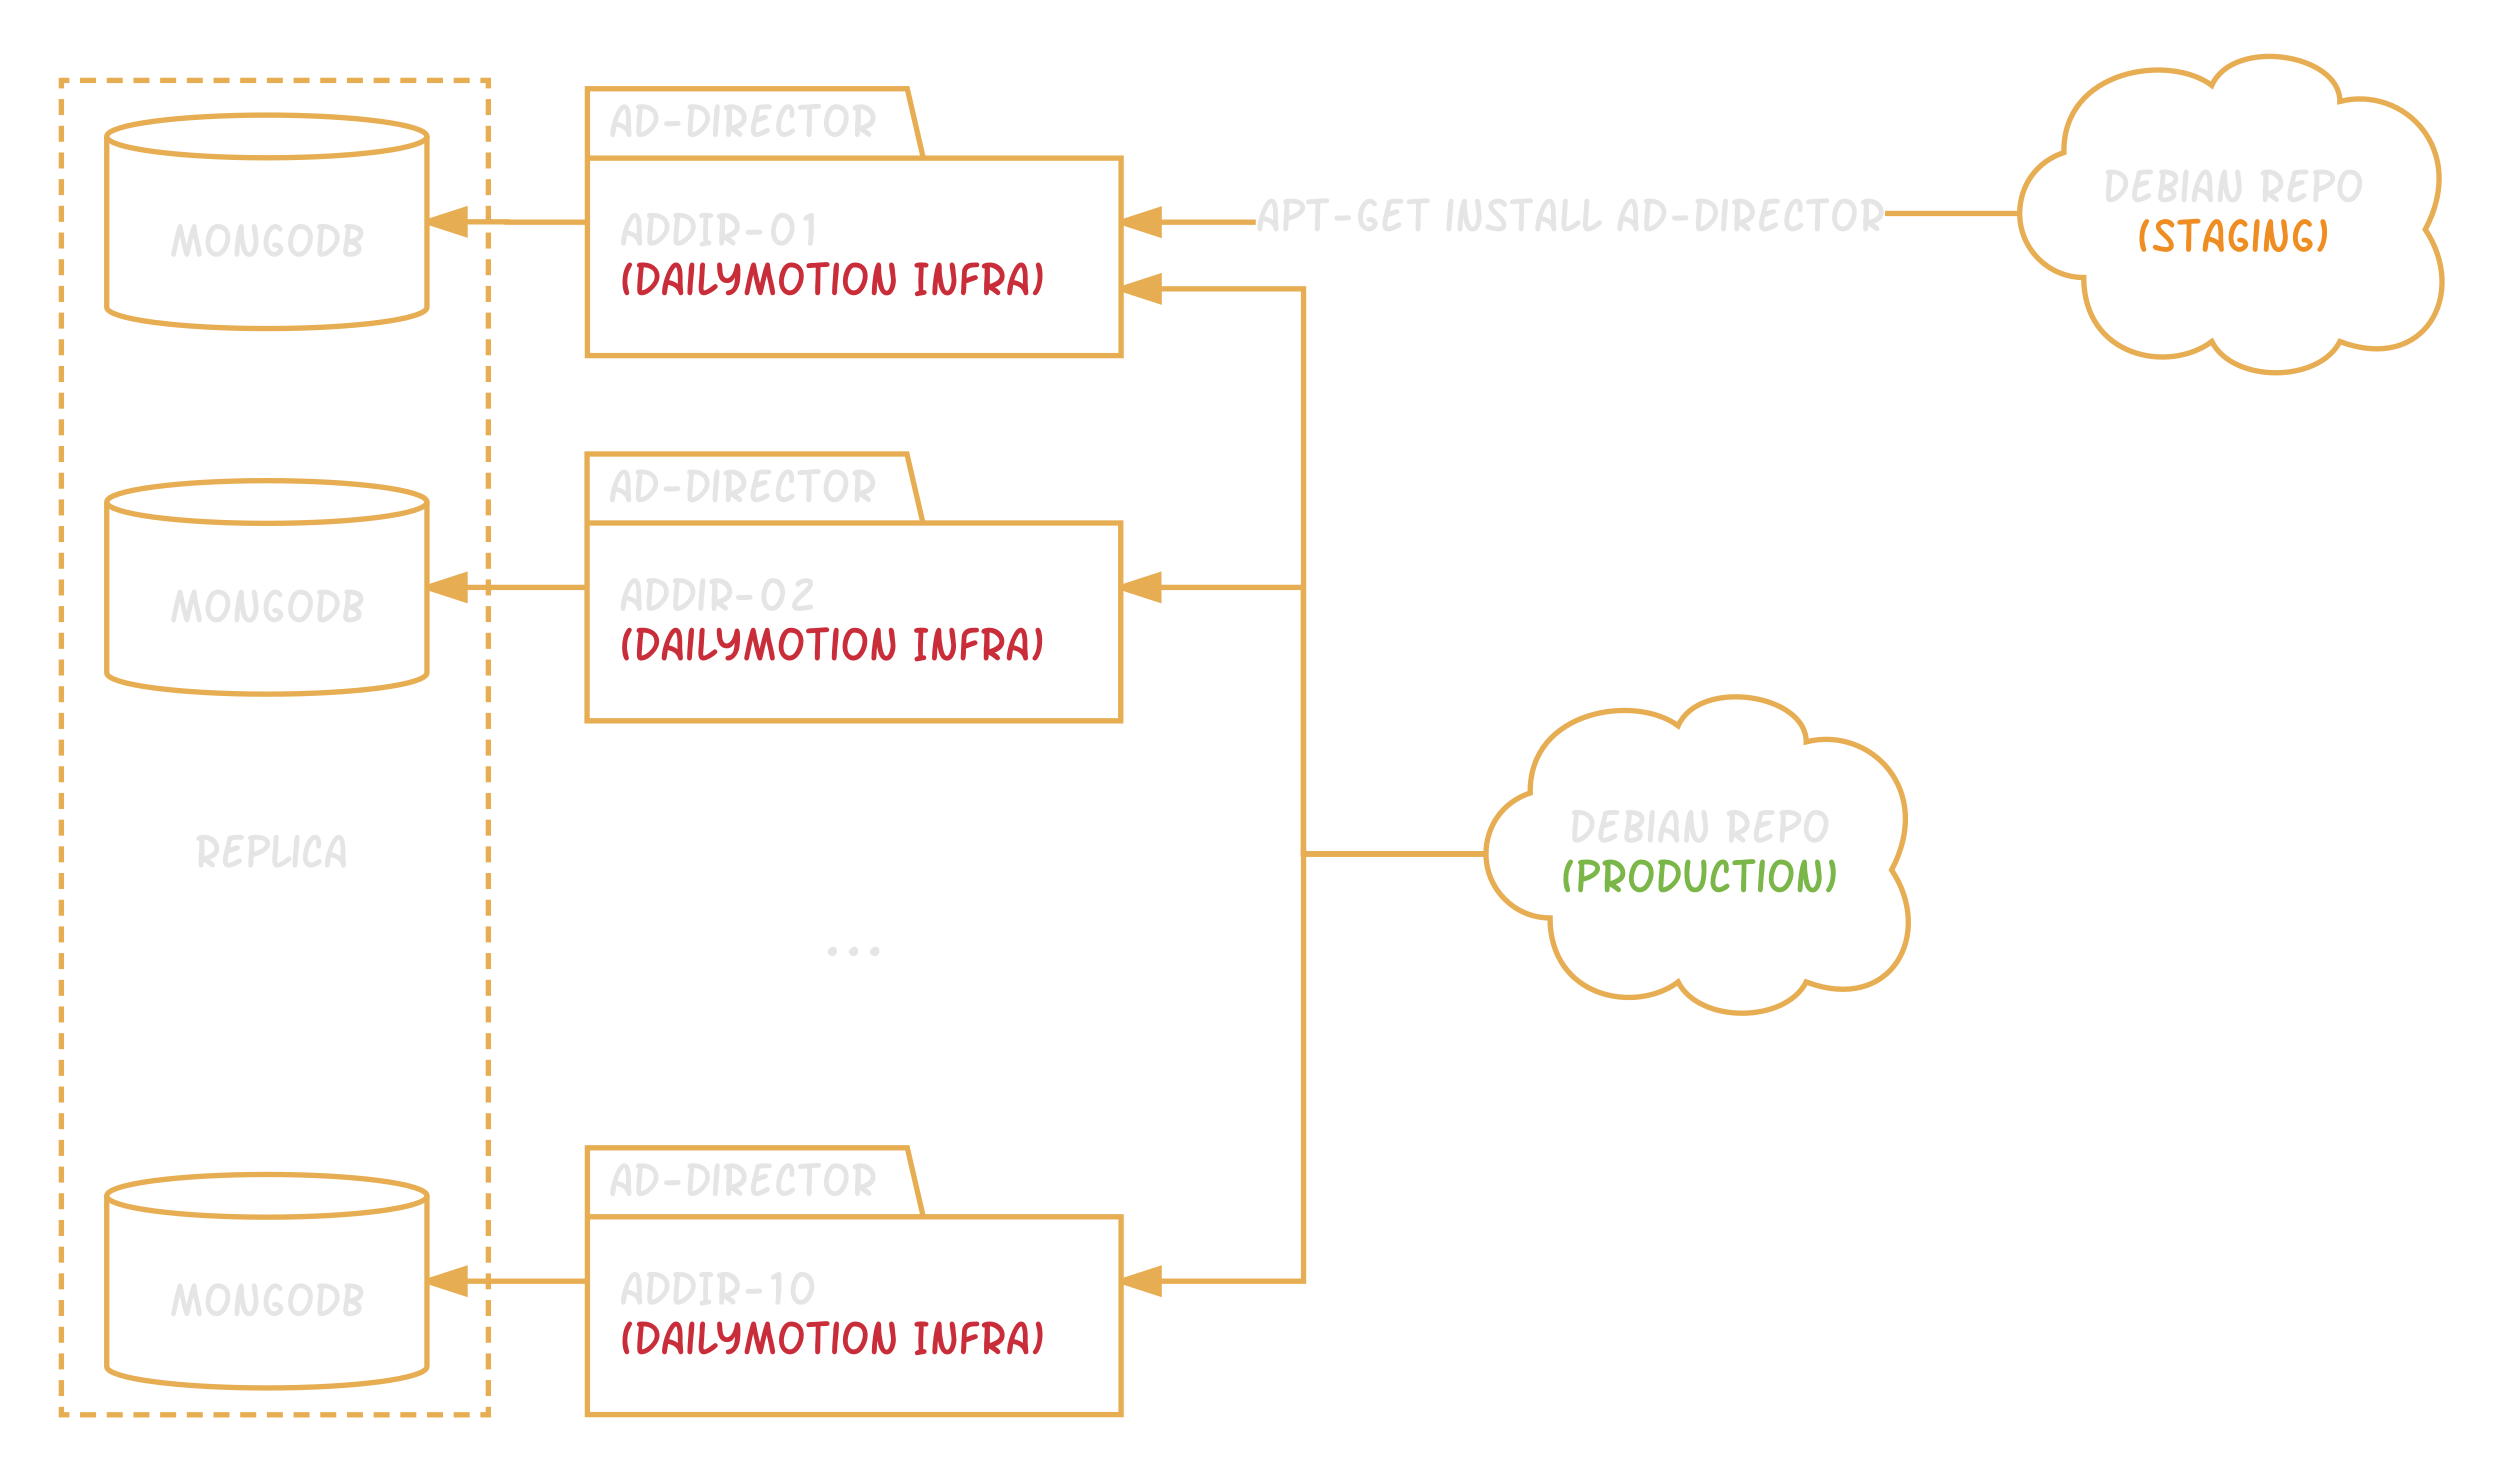 <svg xmlns="http://www.w3.org/2000/svg" xmlns:xlink="http://www.w3.org/1999/xlink" xmlns:lucid="lucid" width="936.87" height="550.13"><g transform="translate(-3.128 7)" lucid:page-tab-id="mS2ucRbY8Luo"><path d="M26.13 23.13h160v500h-160z" fill="none"/><path d="M33.13 23.13h6m4 0h6m4 0h6m4 0h6m4 0h6m4 0h6m4 0h6m4 0h6m4 0h6m4 0h6m4 0h6m4 0h6m4 0h6m4 0h6m4 0h6m4 0h3v3m0 4v6m0 4v6m0 4v6m0 4v6m0 4v6m0 4v6m0 4v6m0 4v6m0 4v6m0 4v6m0 4v6m0 4v6m0 4v6m0 4v6m0 4v6m0 4v6m0 4v6m0 4v6m0 4v6m0 4v6m0 4v6m0 4v6m0 4v6m0 4v6m0 4v6m0 4v6m0 4v6m0 4v6m0 4v6m0 4v6m0 4v6m0 4v6m0 4v6m0 4v6m0 4v6m0 4v6m0 4v6m0 4v6m0 4v6m0 4v6m0 4v6m0 4v6m0 4v6m0 4v6m0 4v6m0 4v6m0 4v6m0 4v6m0 4v6m0 4v3h-3m-4 0h-6m-4 0h-6m-4 0h-6m-4 0h-6m-4 0h-6m-4 0h-6m-4 0h-6m-4 0h-6m-4 0h-6m-4 0h-6m-4 0h-6m-4 0h-6m-4 0h-6m-4 0h-6m-4 0h-6m-4 0h-3v-3m0-4v-6m0-4v-6m0-4v-6m0-4v-6m0-4v-6m0-4v-6m0-4v-6m0-4v-6m0-4v-6m0-4v-6m0-4v-6m0-4v-6m0-4v-6m0-4v-6m0-4v-6m0-4v-6m0-4v-6m0-4v-6m0-4v-6m0-4v-6m0-4v-6m0-4v-6m0-4v-6m0-4v-6m0-4v-6m0-4v-6m0-4v-6m0-4v-6m0-4v-6m0-4v-6m0-4v-6m0-4v-6m0-4v-6m0-4v-6m0-4v-6m0-4v-6m0-4v-6m0-4v-6m0-4v-6m0-4v-6m0-4v-6m0-4v-6m0-4v-6m0-4v-6m0-4v-6m0-4v-6m0-4v-6m0-4v-6m0-4v-6m0-4v-3h3M349.13 52.26h74.13v74h-200v-100h119.87zm-125.87 0h125.87" stroke="#e7ad52" stroke-width="2" fill="none"/><use xlink:href="#a" transform="matrix(1,0,0,1,231.256,26.256) translate(0 18.102)"/><use xlink:href="#b" transform="matrix(1,0,0,1,235.256,60.256) translate(0 24.808)"/><use xlink:href="#c" transform="matrix(1,0,0,1,235.256,60.256) translate(0 43.396)"/><use xlink:href="#d" transform="matrix(1,0,0,1,235.256,60.256) translate(109.644 43.396)"/><path d="M349 189h74.13v74.13h-200v-100H343zm-125.87 0H349" stroke="#e7ad52" stroke-width="2" fill="none"/><use xlink:href="#a" transform="matrix(1,0,0,1,231.128,163.128) translate(0 18.102)"/><use xlink:href="#e" transform="matrix(1,0,0,1,235.128,197.128) translate(0 24.808)"/><use xlink:href="#c" transform="matrix(1,0,0,1,235.128,197.128) translate(0 43.396)"/><use xlink:href="#d" transform="matrix(1,0,0,1,235.128,197.128) translate(109.644 43.396)"/><path d="M349.13 449h74.13v74.13h-200v-100h119.87zm-125.87 0h125.87" stroke="#e7ad52" stroke-width="2" fill="none"/><use xlink:href="#a" transform="matrix(1,0,0,1,231.256,423.128) translate(0 18.102)"/><use xlink:href="#f" transform="matrix(1,0,0,1,235.256,457.128) translate(0 24.808)"/><use xlink:href="#c" transform="matrix(1,0,0,1,235.256,457.128) translate(0 43.396)"/><use xlink:href="#d" transform="matrix(1,0,0,1,235.256,457.128) translate(109.644 43.396)"/><path d="M223.26 313.13h199.87v60H223.26z" fill="none"/><use xlink:href="#g" transform="matrix(1,0,0,1,228.256,318.128) translate(83.079 33.194)"/><path d="M784 97c-13.25 0-24-10.75-24-24 0-10.6 6.5-19.55 16.58-22.83C776 19 816 13 832 25c8-18 48-12 48 6 24-6 48 18 32 48 16 24 0 54-32 42-8 15.6-40 15.6-48 0-16 12-48 6-48-24z" stroke="#e7ad52" stroke-width="2" fill="none"/><use xlink:href="#h" transform="matrix(1,0,0,1,765,18) translate(26.089 50.808)"/><use xlink:href="#i" transform="matrix(1,0,0,1,765,18) translate(84.299 50.808)"/><use xlink:href="#j" transform="matrix(1,0,0,1,765,18) translate(38.745 69.396)"/><path d="M584 337c-13.25 0-24-10.75-24-24 0-10.6 6.5-19.55 16.58-22.83C576 259 616 253 632 265c8-18 48-12 48 6 24-6 48 18 32 48 16 24 0 54-32 42-8 15.6-40 15.6-48 0-16 12-48 6-48-24z" stroke="#e7ad52" stroke-width="2" fill="none"/><use xlink:href="#h" transform="matrix(1,0,0,1,565,258) translate(26.089 50.808)"/><use xlink:href="#i" transform="matrix(1,0,0,1,565,258) translate(84.299 50.808)"/><use xlink:href="#k" transform="matrix(1,0,0,1,565,258) translate(22.872 69.396)"/><path d="M473.72 77.26h-50.46v-2h50.46zM760 74h-50.47v-2H760zM760.02 72.8l.04 1.2-.06-1 .02-.2-.02-.8h.1z" fill="#e7ad52"/><path d="M437.52 80.9l-14.26-4.64 14.26-4.64z" fill="#e7ad52"/><path d="M438.52 82.27l-15.26-4.96v-2.1l15.26-4.96zm-12.03-6l10.02 3.24V73z" fill="#e7ad52"/><use xlink:href="#l" transform="matrix(1,0,0,1,473.723,65.334) translate(0 14.396)"/><use xlink:href="#m" transform="matrix(1,0,0,1,473.723,65.334) translate(70.761 14.396)"/><use xlink:href="#n" transform="matrix(1,0,0,1,473.723,65.334) translate(134.912 14.396)"/><path d="M492.63 312H560v2h-69.37V102.26h-67.37v-2h69.37zM560.02 312.8l.04 1.2-.06-1 .02-.2-.02-.8h.1z" fill="#e7ad52"/><path d="M437.52 105.9l-14.26-4.64 14.26-4.64z" fill="#e7ad52"/><path d="M438.52 107.27l-15.26-4.96v-2.1l15.26-4.96zm-12.03-6l10.02 3.24V98z" fill="#e7ad52"/><path d="M560 313h-68.44v-99.87h-68.43" stroke="#e7ad52" stroke-width="2" fill="none"/><path d="M560 313l.06 1H560v-2h.1zM437.4 217.76l-14.27-4.63 14.26-4.64z" fill="#e7ad52"/><path d="M438.4 219.14l-15.27-4.96v-2.1l15.26-4.96zm-12.04-6l10.03 3.25v-6.53z" fill="#e7ad52"/><path d="M560 313h-68.37v160.13h-68.37" stroke="#e7ad52" stroke-width="2" fill="none"/><path d="M560 313l.06 1H560v-2h.1zM437.52 477.76l-14.26-4.63 14.26-4.64z" fill="#e7ad52"/><path d="M438.52 479.14l-15.26-4.96v-2.1l15.26-4.96zm-12.03-6l10.02 3.25v-6.53z" fill="#e7ad52"/><path d="M163.13 108.13c0 4.42-26.86 8-60 8s-60-3.58-60-8v-64c0-4.42 26.86-8 60-8s60 3.58 60 8z" stroke="#e7ad52" stroke-width="2" fill="none"/><path d="M163.13 44.13c0 4.42-26.86 8-60 8s-60-3.58-60-8" stroke="#e7ad52" stroke-width="2" fill="none"/><use xlink:href="#o" transform="matrix(1,0,0,1,48.128,57.128) translate(18.323 32.102)"/><path d="M163.13 245.13c0 4.42-26.86 8-60 8s-60-3.58-60-8v-64c0-4.42 26.86-8 60-8s60 3.58 60 8z" stroke="#e7ad52" stroke-width="2" fill="none"/><path d="M163.13 181.13c0 4.42-26.86 8-60 8s-60-3.58-60-8" stroke="#e7ad52" stroke-width="2" fill="none"/><use xlink:href="#o" transform="matrix(1,0,0,1,48.128,194.128) translate(18.323 32.102)"/><path d="M163.13 505.13c0 4.42-26.86 8-60 8s-60-3.58-60-8v-64c0-4.42 26.86-8 60-8s60 3.58 60 8z" stroke="#e7ad52" stroke-width="2" fill="none"/><path d="M163.13 441.13c0 4.42-26.86 8-60 8s-60-3.58-60-8" stroke="#e7ad52" stroke-width="2" fill="none"/><use xlink:href="#o" transform="matrix(1,0,0,1,48.128,454.128) translate(18.323 32.102)"/><path d="M223.26 76.26H193.2v-.13h-30.07" stroke="#e7ad52" stroke-width="2" fill="none"/><path fill="#e7ad52"/><path d="M177.4 80.76l-14.27-4.63 14.26-4.64z" fill="#e7ad52"/><path d="M178.4 82.14l-15.27-4.96v-2.1l15.26-4.96zm-12.04-6l10.03 3.25v-6.53z" fill="#e7ad52"/><path d="M223.13 213.13h-60" stroke="#e7ad52" stroke-width="2" fill="none"/><path fill="#e7ad52"/><path d="M177.4 217.76l-14.27-4.63 14.26-4.64z" fill="#e7ad52"/><path d="M178.4 219.14l-15.27-4.96v-2.1l15.26-4.96zm-12.03-6l10.02 3.25v-6.53z" fill="#e7ad52"/><path d="M223.26 473.13h-60.13" stroke="#e7ad52" stroke-width="2" fill="none"/><path fill="#e7ad52"/><path d="M177.4 477.76l-14.27-4.63 14.26-4.64z" fill="#e7ad52"/><path d="M178.4 479.14l-15.27-4.96v-2.1l15.26-4.96zm-12.04-6l10.03 3.25v-6.53z" fill="#e7ad52"/><path d="M23.13 283.13h163v60h-163z" fill="none"/><g><use xlink:href="#p" transform="matrix(1,0,0,1,28.128,288.128) translate(47.683 30.008)"/></g><defs><path fill="#e5e5e5" d="M920-744c0 218 15 427 27 645 5 89-139 139-182 58-3-3-13-32-31-85-53-161-192-263-415-306-18 75-30 243-58 360-12 50-50 72-97 72-56 0-99-53-99-108 1-367 194-896 360-1117 69-92 141-140 222-140 182 0 273 207 273 621zM720-476v-400c-19-103-12-145-34-225-11-40-25-60-41-60-32 0-83 65-153 195-56 103-99 215-130 336 137 27 256 79 358 154" id="q"/><path fill="#e5e5e5" d="M387-1365c369 0 678 217 678 573 0 172-83 346-249 522C647-90 478 0 307 0 194 0 137-80 137-239c0-257 30-558 68-915-53-11-80-43-80-95 0-56 32-93 97-108 26-6 81-8 165-8zm21 204c-15 76-47 491-72 917 0 13 1 27 2 41 116-22 231-92 346-210 120-123 180-241 180-355-1-196-67-277-209-343-74-35-157-50-247-50" id="r"/><path fill="#e5e5e5" d="M777-672c57 0 100 48 100 105 0 58-42 105-100 104-73-2-320 16-393 16-130 0-195-37-195-111 0-50 47-104 98-104 25 0 103 5 128 5 66 0 296-15 362-15" id="s"/><path fill="#e5e5e5" d="M379-1365c368 0 677 218 677 573 0 172-83 346-249 522C639-90 470 0 299 0 185 0 128-80 128-239c0-257 31-558 68-915-53-11-80-43-80-95 0-56 32-93 97-108 26-6 82-8 166-8zm20 204c-15 77-48 489-71 917 0 13 0 27 1 41 116-22 232-92 347-210 119-123 179-241 179-355-1-195-66-277-208-343-75-35-158-50-248-50" id="t"/><path fill="#e5e5e5" d="M270-1365c53 0 101 46 100 99-5 357-80 777-80 1073C290-64 254 0 183 0 132 0 82-50 82-101c0-298 47-662 55-976 2-76 19-138 34-189 19-66 52-99 99-99" id="u"/><path fill="#e5e5e5" d="M432-1365c342 0 623 232 623 568 0 219-132 374-395 466 145 90 217 167 217 230 0 52-52 98-104 96-17 0-39-10-66-29-90-65-203-166-304-203v78C403-53 368 0 299 0c-53 0-99-44-99-97v-374c17-145 25-361 25-650-2 5-10 7-24 7-53 2-99-46-99-99 0-112 194-152 330-152zm257 786c221-128 209-317 21-469-89-71-178-111-268-119-1 97-2 329-2 698 90-27 172-66 249-110" id="v"/><path fill="#e5e5e5" d="M369 0C201 0 119-119 119-294c0-119 26-272 77-457 80-290 99-377 125-524 7-13 27-26 60-41 71-33 211-49 419-49 129 0 193 36 193 107 0 50-48 105-99 101-142-10-258-9-397 20-11 59-34 158-69 297 146-57 246-85 301-85 53 0 100 43 100 96 0 43-23 80-73 99-127 49-178 54-389 129-29 119-44 224-44 314 0 58 10 87 30 87 66 0 151-30 256-90s173-91 205-91c50 0 101 49 101 99 0 30-19 57-51 87C794-129 500 0 369 0" id="w"/><path fill="#e5e5e5" d="M773-362c52-3 103 50 103 101 0 27-17 56-48 89C762-102 548 0 418 0 210 0 81-204 84-422c3-221 73-486 152-640 103-201 220-303 358-303 167 0 251 128 251 385 0 123-35 185-106 185-48 0-101-46-99-94 2-77 27-278-39-278-46 0-94 47-150 138-89 144-168 415-168 602 0 146 56 219 169 219 46 0 106-26 180-77s122-77 141-77" id="x"/><path fill="#e5e5e5" d="M46-1227c0-128 188-119 328-120 79-1 391-35 488-35 99 0 148 35 148 105 0 65-48 98-145 98-76 0-153 3-232 8 1 179-14 796-13 976C622-79 604-4 510 0c-53 2-99-44-99-97v-270c21-312 24-505 22-785-143 13-240 20-291 20-64 0-96-32-96-95" id="y"/><path fill="#e5e5e5" d="M609-1364c323 0 519 229 519 557 0 183-51 357-152 522C860-95 716 0 544 0 271 0 97-283 97-570c0-191 38-362 113-512 95-188 228-282 399-282zm319 550c0-231-116-347-349-347-81 0-151 81-210 243-48 132-72 248-72 348 0 161 47 272 142 333 35 23 69 34 100 34 113 0 208-76 287-229 68-131 102-258 102-382" id="z"/><g id="a"><use transform="matrix(0.009,0,0,0.009,0,0)" xlink:href="#q"/><use transform="matrix(0.009,0,0,0.009,9.07,0)" xlink:href="#r"/><use transform="matrix(0.009,0,0,0.009,19.028,0)" xlink:href="#s"/><use transform="matrix(0.009,0,0,0.009,28.45,0)" xlink:href="#t"/><use transform="matrix(0.009,0,0,0.009,38.294,0)" xlink:href="#u"/><use transform="matrix(0.009,0,0,0.009,42.205,0)" xlink:href="#v"/><use transform="matrix(0.009,0,0,0.009,52.181,0)" xlink:href="#w"/><use transform="matrix(0.009,0,0,0.009,61.963,0)" xlink:href="#x"/><use transform="matrix(0.009,0,0,0.009,70.471,0)" xlink:href="#y"/><use transform="matrix(0.009,0,0,0.009,79.77,0)" xlink:href="#z"/><use transform="matrix(0.009,0,0,0.009,90.492,0)" xlink:href="#v"/></g><path fill="#e5e5e5" d="M203-1149c-53 2-102-44-102-97 0-81 83-121 249-121 26 1 80 3 114 2 148 0 222 37 222 111 0 53-48 102-101 100-20 0-52-3-97-8-28 489-22 541-22 947 76-15 142 28 142 94 0 49-23 87-72 99-75 18-199 39-326 61-50 9-91-53-91-102 0-61 53-101 159-120-24-480-18-487 7-976-34 7-61 10-82 10" id="A"/><path fill="#e5e5e5" d="M430-1365c342 0 623 231 623 568 0 219-131 374-394 466 145 90 217 167 217 230 0 52-53 98-105 96-17 0-39-10-66-29-90-66-201-166-304-203v78C401-53 366 0 297 0c-53 0-99-44-99-97v-374c17-145 26-361 26-650-3 5-11 7-24 7-53 2-99-46-99-99 0-112 193-152 329-152zm258 786c221-128 209-317 20-469-89-71-178-111-268-119-1 97-1 329-1 698 89-27 172-65 249-110" id="B"/><path fill="#e5e5e5" d="M666-1365c326 0 518 259 518 595 0 178-48 346-145 502C928-89 788 0 621 0 344 0 200-283 200-582c0-169 35-333 107-490 89-196 210-293 359-293zM401-582c0 173 76 381 229 381 86 0 168-71 247-214 71-127 106-239 106-334 0-219-129-422-336-417-153 61-246 349-246 584" id="C"/><path fill="#e5e5e5" d="M295-1038c-53 2-99-46-99-99 0-31 18-59 51-87 37-32 224-141 280-141 69 0 104 33 104 99v735c-33 116-21 386-54 459-21 48-54 72-99 72-64 1-108-57-94-125 18-88 24-194 24-317 1 31 2-75 2-317v-328c-50 33-88 49-115 49" id="D"/><g id="b"><use transform="matrix(0.009,0,0,0.009,0,0)" xlink:href="#q"/><use transform="matrix(0.009,0,0,0.009,9.281,0)" xlink:href="#t"/><use transform="matrix(0.009,0,0,0.009,19.125,0)" xlink:href="#t"/><use transform="matrix(0.009,0,0,0.009,28.969,0)" xlink:href="#A"/><use transform="matrix(0.009,0,0,0.009,35.631,0)" xlink:href="#B"/><use transform="matrix(0.009,0,0,0.009,45.58,0)" xlink:href="#s"/><use transform="matrix(0.009,0,0,0.009,55.002,0)" xlink:href="#C"/><use transform="matrix(0.009,0,0,0.009,67.184,0)" xlink:href="#D"/></g><path fill="#c92d39" d="M430-1365c53 0 103 46 101 99 6 2-144 293-135 283-45 115-67 263-67 445 0 89 34 260 81 437C412-48 357 0 305 0 176 0 126-356 126-531c0-295 57-536 171-723 45-74 89-111 133-111" id="E"/><path fill="#c92d39" d="M379-1365c368 0 677 218 677 573 0 172-83 346-249 522C639-90 470 0 299 0 185 0 128-80 128-239c0-257 31-558 68-915-53-11-80-43-80-95 0-56 32-93 97-108 26-6 82-8 166-8zm20 204c-15 77-48 489-71 917 0 13 0 27 1 41 116-22 232-92 347-210 119-123 179-241 179-355-1-195-66-277-208-343-75-35-158-50-248-50" id="F"/><path fill="#c92d39" d="M922-654c-9 182 20 369 29 555 5 90-140 139-183 58-2-3-13-31-31-85-54-160-191-263-414-306-19 75-30 243-58 360-12 50-51 72-98 72-55 0-99-53-99-108 1-366 195-896 360-1117 69-92 141-140 222-140 182 0 273 207 273 621 0 19 1 49-1 90zM724-476v-400c-20-103-13-145-35-225-11-40-25-60-40-60-32 0-83 65-154 195-56 103-99 215-130 336 137 27 256 79 359 154" id="G"/><path fill="#c92d39" d="M270-1365c53 0 101 46 100 99-5 357-80 777-80 1073C290-64 254 0 183 0 132 0 82-50 82-101c0-298 47-662 55-976 2-76 19-138 34-189 19-66 52-99 99-99" id="H"/><path fill="#c92d39" d="M759-451c68-46 151 19 151 87 0 27-17 54-48 86C767-182 491 0 329 0 186 0 114-109 114-326c0-169 46-507 46-695 0-139-8-341 120-344 53-2 103 46 101 99-4-2-27 472-40 636-16 198-27 312-27 343 0 57 11 86 32 86 61 0 169-62 325-185 19-16 49-38 88-65" id="I"/><path fill="#c92d39" d="M534 0c-54 1-104-40-104-96 0-45 18-79 58-93 38-13 78-19 114-33 139-52 207-229 207-522-71 158-178 237-321 237-171 0-289-87-355-261-43-114-65-273-65-478 0-79 34-119 101-119 58 0 96 44 106 134 10 91 12 183 22 275 13 113 52 188 113 226 57 35 92 27 153-4 115-60 203-251 231-413 5-26 9-65 25-113s51-71 94-71c48 0 84 32 102 97 48 177 15 638-17 760-49 186-136 325-271 414C667-20 603 0 534 0" id="J"/><path fill="#c92d39" d="M188 0C127 1 82-61 96-128c102-498 136-682 239-1056 16-58 29-97 39-118 39-81 152-87 186 3 8 21 18 60 27 118 29 181 79 412 149 693 44-195 133-594 228-824 15-37 48-53 86-53 50 0 89 31 100 97 19 117 18 225 53 381 45 201 158 605 162 785 1 54-41 102-95 102-46 0-83-20-96-65-38-130-44-258-87-432-40-161-61-264-70-309-35 138-86 345-147 622-13 58-23 96-30 117-29 83-132 87-176 19-11-18-25-49-39-97-63-219-122-453-173-703-35 145-85 365-140 660-11 60-19 101-29 123-20 43-51 65-95 65" id="K"/><path fill="#c92d39" d="M609-1364c323 0 519 229 519 557 0 183-51 357-152 522C860-95 716 0 544 0 271 0 97-283 97-570c0-191 38-362 113-512 95-188 228-282 399-282zm319 550c0-231-116-347-349-347-81 0-151 81-210 243-48 132-72 248-72 348 0 161 47 272 142 333 35 23 69 34 100 34 113 0 208-76 287-229 68-131 102-258 102-382" id="L"/><path fill="#c92d39" d="M46-1227c0-128 188-119 328-120 79-1 391-35 488-35 99 0 148 35 148 105 0 65-48 98-145 98-76 0-153 3-232 8 1 179-14 796-13 976C622-79 604-4 510 0c-53 2-99-44-99-97v-270c21-312 24-505 22-785-143 13-240 20-291 20-64 0-96-32-96-95" id="M"/><path fill="#c92d39" d="M829-1263c0-55 42-106 96-102 141 10 133 224 150 372 25 219 36 341 36 365 0 117-18 227-55 328C983-97 875 5 732 5 532 5 402-187 343-570c-16 123-24 243-24 360C319-70 282 0 207 0c-53 0-99-44-99-97 0-315 85-1025 186-1197 27-46 56-71 93-71 53 0 88 33 105 99 5 21 8 92 8 213 0 153 26 313 55 481 43 253 101 379 172 379 116 0 183-303 183-438 0-120-81-513-81-632" id="N"/><g id="c"><use transform="matrix(0.009,0,0,0.009,0,0)" xlink:href="#E"/><use transform="matrix(0.009,0,0,0.009,5.52,0)" xlink:href="#F"/><use transform="matrix(0.009,0,0,0.009,15.363,0)" xlink:href="#G"/><use transform="matrix(0.009,0,0,0.009,24.75,0)" xlink:href="#H"/><use transform="matrix(0.009,0,0,0.009,28.661,0)" xlink:href="#I"/><use transform="matrix(0.009,0,0,0.009,35.991,0)" xlink:href="#J"/><use transform="matrix(0.009,0,0,0.009,46.055,0)" xlink:href="#K"/><use transform="matrix(0.009,0,0,0.009,58.939,0)" xlink:href="#L"/><use transform="matrix(0.009,0,0,0.009,69.662,0)" xlink:href="#M"/><use transform="matrix(0.009,0,0,0.009,78.961,0)" xlink:href="#H"/><use transform="matrix(0.009,0,0,0.009,82.872,0)" xlink:href="#L"/><use transform="matrix(0.009,0,0,0.009,93.595,0)" xlink:href="#N"/></g><path fill="#c92d39" d="M203-1149c-53 2-102-44-102-97 0-81 83-121 249-121 26 1 80 3 114 2 148 0 222 37 222 111 0 53-48 102-101 100-20 0-52-3-97-8-28 489-22 541-22 947 76-15 142 28 142 94 0 49-23 87-72 99-75 18-199 39-326 61-50 9-91-53-91-102 0-61 53-101 159-120-24-480-18-487 7-976-34 7-61 10-82 10" id="O"/><path fill="#c92d39" d="M828-1263c0-55 41-106 95-102 140 10 133 224 150 372 25 219 36 341 36 365 0 117-18 227-54 328C982-97 873 5 730 5 530 5 400-187 341-570c-16 123-24 243-24 360C317-70 280 0 205 0c-53 0-99-44-99-97 0-314 85-1024 186-1197 27-46 56-71 94-71 52 0 87 33 104 99 5 21 8 92 8 213 0 153 26 313 55 481 43 253 101 379 172 379 116 0 183-303 183-438 0-120-80-513-80-632" id="P"/><path fill="#c92d39" d="M108-101c0-144 39-657 39-763 0-78 7-179 29-235 46-116 122-195 235-232 69-23 183-34 342-34 78 0 117 33 117 99 0 83-48 100-162 100-195-1-308 48-343 145-25 70-17 205-22 302 195-81 317-121 367-121 54 0 101 56 101 110 0 37-23 69-72 88-119 47-231 77-408 144-1 97 0 317-24 397C287-35 257 0 208 0c-50 0-100-50-100-101" id="Q"/><path fill="#c92d39" d="M432-1365c342 0 623 232 623 568 0 219-132 374-395 466 145 90 217 167 217 230 0 52-52 98-104 96-17 0-39-10-66-29-90-65-203-166-304-203v78C403-53 368 0 299 0c-53 0-99-44-99-97v-374c17-145 25-361 25-650-2 5-10 7-24 7-53 2-99-46-99-99 0-112 194-152 330-152zm257 786c221-128 209-317 21-469-89-71-178-111-268-119-1 97-2 329-2 698 90-27 172-66 249-110" id="R"/><path fill="#c92d39" d="M218-1263c0-53 53-102 105-102 66 0 117 71 145 216 71 369 11 792-142 1038C281-38 239 0 196 0 144 0 87-46 92-99c2-26 67-122 87-155 105-188 159-578 72-860-24-76-33-126-33-149" id="S"/><g id="d"><use transform="matrix(0.009,0,0,0.009,0,0)" xlink:href="#O"/><use transform="matrix(0.009,0,0,0.009,6.662,0)" xlink:href="#P"/><use transform="matrix(0.009,0,0,0.009,17.385,0)" xlink:href="#Q"/><use transform="matrix(0.009,0,0,0.009,25.216,0)" xlink:href="#R"/><use transform="matrix(0.009,0,0,0.009,35.042,0)" xlink:href="#G"/><use transform="matrix(0.009,0,0,0.009,44.429,0)" xlink:href="#S"/></g><path fill="#e5e5e5" d="M722-1365c155 0 277 78 276 225 0 91-50 195-151 314-48 56-136 140-262 254-171 154-256 259-256 316 0 37 32 55 96 55 103 0 398-64 478-64 48 0 94 55 94 103 0 50-33 87-101 99C773-42 564-1 425 0 221 0 119-76 119-227c0-93 56-204 169-333 46-52 140-144 284-277s216-227 216-283c0-29-23-44-69-44-62 0-148 26-258 77-11 52-41 78-92 78-58 0-103-42-103-100 0-156 283-256 456-256" id="T"/><g id="e"><use transform="matrix(0.009,0,0,0.009,0,0)" xlink:href="#q"/><use transform="matrix(0.009,0,0,0.009,9.07,0)" xlink:href="#r"/><use transform="matrix(0.009,0,0,0.009,19.028,0)" xlink:href="#r"/><use transform="matrix(0.009,0,0,0.009,28.986,0)" xlink:href="#u"/><use transform="matrix(0.009,0,0,0.009,32.897,0)" xlink:href="#v"/><use transform="matrix(0.009,0,0,0.009,42.126,0)" xlink:href="#s"/><use transform="matrix(0.009,0,0,0.009,51.548,0)" xlink:href="#C"/><use transform="matrix(0.009,0,0,0.009,63.729,0)" xlink:href="#T"/></g><g id="f"><use transform="matrix(0.009,0,0,0.009,0,0)" xlink:href="#q"/><use transform="matrix(0.009,0,0,0.009,9.281,0)" xlink:href="#t"/><use transform="matrix(0.009,0,0,0.009,19.125,0)" xlink:href="#t"/><use transform="matrix(0.009,0,0,0.009,28.969,0)" xlink:href="#A"/><use transform="matrix(0.009,0,0,0.009,35.631,0)" xlink:href="#B"/><use transform="matrix(0.009,0,0,0.009,45.58,0)" xlink:href="#s"/><use transform="matrix(0.009,0,0,0.009,55.002,0)" xlink:href="#D"/><use transform="matrix(0.009,0,0,0.009,62.385,0)" xlink:href="#C"/></g><path fill="#e5e5e5" d="M137-119c0-58 89-135 145-135 71 0 107 42 107 126C389-63 336 0 270 0c-63 0-133-55-133-119" id="U"/><g id="g"><use transform="matrix(0.014,0,0,0.014,0,0)" xlink:href="#U"/><use transform="matrix(0.014,0,0,0.014,7.947,0)" xlink:href="#U"/><use transform="matrix(0.014,0,0,0.014,15.895,0)" xlink:href="#U"/></g><path fill="#e5e5e5" d="M111-254c0-80 75-479 73-483 3-23 17-167 40-434-41-20-62-51-62-94 0-67 48-100 145-100 431 0 647 127 647 380 0 161-86 280-258 359 120 81 180 177 180 290 0 173-116 256-272 302C530-12 459 0 391 0 204 0 111-85 111-254zm642-722c0-105-210-177-326-186-9 140-24 282-43 426 246-59 369-139 369-240zm-77 638c-27-89-136-153-326-193-27 162-48 229-34 323 82 18 157 3 237-24 75-26 116-61 123-106" id="V"/><path fill="#e5e5e5" d="M922-654c-9 182 20 369 29 555 5 90-140 139-183 58-2-3-13-31-31-85-54-160-191-263-414-306-19 75-30 243-58 360-12 50-51 72-98 72-55 0-99-53-99-108 1-366 195-896 360-1117 69-92 141-140 222-140 182 0 273 207 273 621 0 19 1 49-1 90zM724-476v-400c-20-103-13-145-35-225-11-40-25-60-40-60-32 0-83 65-154 195-56 103-99 215-130 336 137 27 256 79 359 154" id="W"/><path fill="#e5e5e5" d="M829-1263c0-55 42-106 96-102 141 10 133 224 150 372 25 219 36 341 36 365 0 117-18 227-55 328C983-97 875 5 732 5 532 5 402-187 343-570c-16 123-24 243-24 360C319-70 282 0 207 0c-53 0-99-44-99-97 0-315 85-1025 186-1197 27-46 56-71 93-71 53 0 88 33 105 99 5 21 8 92 8 213 0 153 26 313 55 481 43 253 101 379 172 379 116 0 183-303 183-438 0-120-81-513-81-632" id="X"/><g id="h"><use transform="matrix(0.009,0,0,0.009,0,0)" xlink:href="#r"/><use transform="matrix(0.009,0,0,0.009,9.958,0)" xlink:href="#w"/><use transform="matrix(0.009,0,0,0.009,19.74,0)" xlink:href="#V"/><use transform="matrix(0.009,0,0,0.009,28.863,0)" xlink:href="#u"/><use transform="matrix(0.009,0,0,0.009,32.774,0)" xlink:href="#W"/><use transform="matrix(0.009,0,0,0.009,42.161,0)" xlink:href="#X"/></g><path fill="#e5e5e5" d="M492-1365c272 0 549 114 549 360 0 140-81 265-244 374-130 87-276 146-439 180-7 56-15 301-32 372-12 53-46 79-94 79-53 0-99-48-99-101 0-201 55-864 50-1044-38-23-57-56-57-99 0-39 24-69 72-90s147-31 294-31zm348 355c0-132-280-161-454-151-1 136-2 303-2 501 100-31 192-72 276-122 120-70 180-146 180-228" id="Y"/><g id="i"><use transform="matrix(0.009,0,0,0.009,0,0)" xlink:href="#v"/><use transform="matrix(0.009,0,0,0.009,9.976,0)" xlink:href="#w"/><use transform="matrix(0.009,0,0,0.009,19.547,0)" xlink:href="#Y"/><use transform="matrix(0.009,0,0,0.009,28.89,0)" xlink:href="#z"/></g><path fill="#ef8d22" d="M430-1365c53 0 103 46 101 99 6 2-144 293-135 283-45 115-67 263-67 445 0 89 34 260 81 437C412-48 357 0 305 0 176 0 126-356 126-531c0-295 57-536 171-723 45-74 89-111 133-111" id="Z"/><path fill="#ef8d22" d="M196-1063c0-251 371-378 608-255 71 37 119 87 150 151 35 73-14 152-87 150-26 0-63-25-111-73s-102-72-162-72c-72 0-200 37-200 99 0 43 47 111 142 203 145 142 234 232 266 271 95 116 142 225 142 328C944-95 791 0 613 0 494 0 170-60 118-111c-29-29-48-55-48-87-1-69 67-120 140-92h-2c162 59 305 89 429 89 69 0 104-25 104-75 0-69-47-151-142-245-86-86-177-167-261-254-98-100-142-199-142-288" id="aa"/><path fill="#ef8d22" d="M46-1227c0-128 188-119 328-120 79-1 391-35 488-35 99 0 148 35 148 105 0 65-48 98-145 98-76 0-153 3-232 8 1 179-14 796-13 976C622-79 604-4 510 0c-53 2-99-44-99-97v-270c21-312 24-505 22-785-143 13-240 20-291 20-64 0-96-32-96-95" id="ab"/><path fill="#ef8d22" d="M922-654c-9 182 20 369 29 555 5 90-140 139-183 58-2-3-13-31-31-85-54-160-191-263-414-306-19 75-30 243-58 360-12 50-51 72-98 72-55 0-99-53-99-108 1-366 195-896 360-1117 69-92 141-140 222-140 182 0 273 207 273 621 0 19 1 49-1 90zM724-476v-400c-20-103-13-145-35-225-11-40-25-60-40-60-32 0-83 65-154 195-56 103-99 215-130 336 137 27 256 79 359 154" id="ac"/><path fill="#ef8d22" d="M621-594c163 0 326 124 326 282S736 5 573 0C387-6 235-158 176-307c-32-81-50-172-50-277 0-291 84-515 251-672 123-114 255-148 401-60 53 32 90 76 121 123 44 67-17 153-85 152-24 0-53-21-88-61s-68-60-100-60c-180 0-298 367-298 568 0 189 80 393 249 393 76 0 150-57 167-118-25-60-81-80-164-74-50 4-95-50-95-100 0-67 45-101 136-101" id="ad"/><path fill="#ef8d22" d="M270-1365c53 0 101 46 100 99-5 357-80 777-80 1073C290-64 254 0 183 0 132 0 82-50 82-101c0-298 47-662 55-976 2-76 19-138 34-189 19-66 52-99 99-99" id="ae"/><path fill="#ef8d22" d="M829-1263c0-55 42-106 96-102 141 10 133 224 150 372 25 219 36 341 36 365 0 117-18 227-55 328C983-97 875 5 732 5 532 5 402-187 343-570c-16 123-24 243-24 360C319-70 282 0 207 0c-53 0-99-44-99-97 0-315 85-1025 186-1197 27-46 56-71 93-71 53 0 88 33 105 99 5 21 8 92 8 213 0 153 26 313 55 481 43 253 101 379 172 379 116 0 183-303 183-438 0-120-81-513-81-632" id="af"/><path fill="#ef8d22" d="M218-1263c0-53 53-102 105-102 66 0 117 71 145 216 71 369 11 792-142 1038C281-38 239 0 196 0 144 0 87-46 92-99c2-26 67-122 87-155 105-188 159-578 72-860-24-76-33-126-33-149" id="ag"/><g id="j"><use transform="matrix(0.009,0,0,0.009,0,0)" xlink:href="#Z"/><use transform="matrix(0.009,0,0,0.009,5.52,0)" xlink:href="#aa"/><use transform="matrix(0.009,0,0,0.009,14.924,0)" xlink:href="#ab"/><use transform="matrix(0.009,0,0,0.009,24.223,0)" xlink:href="#ac"/><use transform="matrix(0.009,0,0,0.009,33.398,0)" xlink:href="#ad"/><use transform="matrix(0.009,0,0,0.009,42.847,0)" xlink:href="#ae"/><use transform="matrix(0.009,0,0,0.009,46.758,0)" xlink:href="#af"/><use transform="matrix(0.009,0,0,0.009,57.516,0)" xlink:href="#ad"/><use transform="matrix(0.009,0,0,0.009,66.964,0)" xlink:href="#ag"/></g><path fill="#7ab648" d="M430-1365c53 0 103 46 101 99 6 2-144 293-135 283-45 115-67 263-67 445 0 89 34 260 81 437C412-48 357 0 305 0 176 0 126-356 126-531c0-295 57-536 171-723 45-74 89-111 133-111" id="ah"/><path fill="#7ab648" d="M488-1365c273 0 550 113 550 360 0 140-81 265-244 374-130 87-276 146-439 180-8 56-16 299-32 372-12 53-47 79-94 79-53 0-99-48-99-101 0-200 54-864 49-1044-37-23-56-56-56-99 0-39 25-69 73-90s145-31 292-31zm348 355c0-132-280-161-454-151-1 136-1 303-1 501 100-31 192-72 276-122 119-70 179-146 179-228" id="ai"/><path fill="#7ab648" d="M432-1365c342 0 623 232 623 568 0 219-132 374-395 466 145 90 217 167 217 230 0 52-52 98-104 96-17 0-39-10-66-29-90-65-203-166-304-203v78C403-53 368 0 299 0c-53 0-99-44-99-97v-374c17-145 25-361 25-650-2 5-10 7-24 7-53 2-99-46-99-99 0-112 194-152 330-152zm257 786c221-128 209-317 21-469-89-71-178-111-268-119-1 97-2 329-2 698 90-27 172-66 249-110" id="aj"/><path fill="#7ab648" d="M609-1364c323 0 519 229 519 557 0 183-51 357-152 522C860-95 716 0 544 0 271 0 97-283 97-570c0-191 38-362 113-512 95-188 228-282 399-282zm319 550c0-231-116-347-349-347-81 0-151 81-210 243-48 132-72 248-72 348 0 161 47 272 142 333 35 23 69 34 100 34 113 0 208-76 287-229 68-131 102-258 102-382" id="ak"/><path fill="#7ab648" d="M387-1365c369 0 678 217 678 573 0 172-83 346-249 522C647-90 478 0 307 0 194 0 137-80 137-239c0-257 30-558 68-915-53-11-80-43-80-95 0-56 32-93 97-108 26-6 81-8 165-8zm21 204c-15 76-47 491-72 917 0 13 1 27 2 41 116-22 231-92 346-210 120-123 180-241 180-355-1-196-67-277-209-343-74-35-157-50-247-50" id="al"/><path fill="#7ab648" d="M807-1260c0-54 40-105 96-105 43 0 76 24 99 73 18 39 27 131 27 277 0 274-20 485-61 631C895-128 757 0 555 0 385 0 262-90 189-270c-51-126-76-289-76-488 0-289 18-467 53-534 26-49 59-73 99-73 52 0 105 52 99 104-14 128-48 300-48 513 0 128 14 239 41 332 41 144 108 216 201 216 105 0 179-98 225-293 29-124 45-265 45-422 0-66-21-279-21-345" id="am"/><path fill="#7ab648" d="M773-362c52-3 103 50 103 101 0 27-17 56-48 89C762-102 548 0 418 0 210 0 81-204 84-422c3-221 73-486 152-640 103-201 220-303 358-303 167 0 251 128 251 385 0 123-35 185-106 185-48 0-101-46-99-94 2-77 27-278-39-278-46 0-94 47-150 138-89 144-168 415-168 602 0 146 56 219 169 219 46 0 106-26 180-77s122-77 141-77" id="an"/><path fill="#7ab648" d="M46-1227c0-128 188-119 328-120 79-1 391-35 488-35 99 0 148 35 148 105 0 65-48 98-145 98-76 0-153 3-232 8 1 179-14 796-13 976C622-79 604-4 510 0c-53 2-99-44-99-97v-270c21-312 24-505 22-785-143 13-240 20-291 20-64 0-96-32-96-95" id="ao"/><path fill="#7ab648" d="M270-1365c53 0 101 46 100 99-5 357-80 777-80 1073C290-64 254 0 183 0 132 0 82-50 82-101c0-298 47-662 55-976 2-76 19-138 34-189 19-66 52-99 99-99" id="ap"/><path fill="#7ab648" d="M829-1263c0-55 42-106 96-102 141 10 133 224 150 372 25 219 36 341 36 365 0 117-18 227-55 328C983-97 875 5 732 5 532 5 402-187 343-570c-16 123-24 243-24 360C319-70 282 0 207 0c-53 0-99-44-99-97 0-315 85-1025 186-1197 27-46 56-71 93-71 53 0 88 33 105 99 5 21 8 92 8 213 0 153 26 313 55 481 43 253 101 379 172 379 116 0 183-303 183-438 0-120-81-513-81-632" id="aq"/><path fill="#7ab648" d="M218-1263c0-53 53-102 105-102 66 0 117 71 145 216 71 369 11 792-142 1038C281-38 239 0 196 0 144 0 87-46 92-99c2-26 67-122 87-155 105-188 159-578 72-860-24-76-33-126-33-149" id="ar"/><g id="k"><use transform="matrix(0.009,0,0,0.009,0,0)" xlink:href="#ah"/><use transform="matrix(0.009,0,0,0.009,5.52,0)" xlink:href="#ai"/><use transform="matrix(0.009,0,0,0.009,14.836,0)" xlink:href="#aj"/><use transform="matrix(0.009,0,0,0.009,24.812,0)" xlink:href="#ak"/><use transform="matrix(0.009,0,0,0.009,35.534,0)" xlink:href="#al"/><use transform="matrix(0.009,0,0,0.009,45.492,0)" xlink:href="#am"/><use transform="matrix(0.009,0,0,0.009,55.512,0)" xlink:href="#an"/><use transform="matrix(0.009,0,0,0.009,64.02,0)" xlink:href="#ao"/><use transform="matrix(0.009,0,0,0.009,73.318,0)" xlink:href="#ap"/><use transform="matrix(0.009,0,0,0.009,77.229,0)" xlink:href="#ak"/><use transform="matrix(0.009,0,0,0.009,87.952,0)" xlink:href="#aq"/><use transform="matrix(0.009,0,0,0.009,98.71,0)" xlink:href="#ar"/></g><path fill="#e5e5e5" d="M621-594c163 0 326 124 326 282S736 5 573 0C387-6 235-158 176-307c-32-81-50-172-50-277 0-291 84-515 251-672 123-114 255-148 401-60 53 32 90 76 121 123 44 67-17 153-85 152-24 0-53-21-88-61s-68-60-100-60c-180 0-298 367-298 568 0 189 80 393 249 393 76 0 150-57 167-118-25-60-81-80-164-74-50 4-95-50-95-100 0-67 45-101 136-101" id="as"/><g id="l"><use transform="matrix(0.009,0,0,0.009,0,0)" xlink:href="#W"/><use transform="matrix(0.009,0,0,0.009,9.114,0)" xlink:href="#Y"/><use transform="matrix(0.009,0,0,0.009,18.457,0)" xlink:href="#y"/><use transform="matrix(0.009,0,0,0.009,27.756,0)" xlink:href="#s"/><use transform="matrix(0.009,0,0,0.009,37.178,0)" xlink:href="#as"/><use transform="matrix(0.009,0,0,0.009,46.389,0)" xlink:href="#w"/><use transform="matrix(0.009,0,0,0.009,56.171,0)" xlink:href="#y"/></g><path fill="#e5e5e5" d="M196-1063c0-251 371-378 608-255 71 37 119 87 150 151 35 73-14 152-87 150-26 0-63-25-111-73s-102-72-162-72c-72 0-200 37-200 99 0 43 47 111 142 203 145 142 234 232 266 271 95 116 142 225 142 328C944-95 791 0 613 0 494 0 170-60 118-111c-29-29-48-55-48-87-1-69 67-120 140-92h-2c162 59 305 89 429 89 69 0 104-25 104-75 0-69-47-151-142-245-86-86-177-167-261-254-98-100-142-199-142-288" id="at"/><path fill="#e5e5e5" d="M759-451c68-46 151 19 151 87 0 27-17 54-48 86C767-182 491 0 329 0 186 0 114-109 114-326c0-169 46-507 46-695 0-139-8-341 120-344 53-2 103 46 101 99-4-2-27 472-40 636-16 198-27 312-27 343 0 57 11 86 32 86 61 0 169-62 325-185 19-16 49-38 88-65" id="au"/><g id="m"><use transform="matrix(0.009,0,0,0.009,0,0)" xlink:href="#u"/><use transform="matrix(0.009,0,0,0.009,3.911,0)" xlink:href="#X"/><use transform="matrix(0.009,0,0,0.009,14.669,0)" xlink:href="#at"/><use transform="matrix(0.009,0,0,0.009,24.073,0)" xlink:href="#y"/><use transform="matrix(0.009,0,0,0.009,33.372,0)" xlink:href="#W"/><use transform="matrix(0.009,0,0,0.009,42.759,0)" xlink:href="#au"/><use transform="matrix(0.009,0,0,0.009,50.81,0)" xlink:href="#au"/></g><g id="n"><use transform="matrix(0.009,0,0,0.009,0,0)" xlink:href="#W"/><use transform="matrix(0.009,0,0,0.009,9.387,0)" xlink:href="#r"/><use transform="matrix(0.009,0,0,0.009,19.345,0)" xlink:href="#s"/><use transform="matrix(0.009,0,0,0.009,28.767,0)" xlink:href="#r"/><use transform="matrix(0.009,0,0,0.009,38.725,0)" xlink:href="#u"/><use transform="matrix(0.009,0,0,0.009,42.636,0)" xlink:href="#v"/><use transform="matrix(0.009,0,0,0.009,52.611,0)" xlink:href="#w"/><use transform="matrix(0.009,0,0,0.009,62.394,0)" xlink:href="#x"/><use transform="matrix(0.009,0,0,0.009,70.901,0)" xlink:href="#y"/><use transform="matrix(0.009,0,0,0.009,80.2,0)" xlink:href="#z"/><use transform="matrix(0.009,0,0,0.009,90.923,0)" xlink:href="#v"/></g><path fill="#e5e5e5" d="M186 0C125 1 80-61 94-128c102-498 136-682 239-1056 16-58 29-97 39-118 39-81 152-87 186 3 8 21 18 60 27 118 29 181 80 412 149 693 44-195 134-593 229-824 15-37 48-53 85-53 50 0 90 31 101 97 20 117 17 225 52 381 45 201 159 605 163 785 2 54-42 102-96 102-45 0-83-20-96-65-37-130-44-258-87-432-40-161-61-264-70-309-35 138-85 345-146 622-13 58-24 96-31 117-30 83-132 87-176 19-11-18-25-49-39-97-63-219-121-453-172-703-35 145-84 365-140 660-11 60-19 102-29 123-19 43-51 65-96 65" id="av"/><path fill="#e5e5e5" d="M104-254c0-80 75-479 73-483 4-23 17-167 40-434-41-20-62-51-62-94 0-67 48-100 145-100 431 0 647 127 647 380 0 161-86 280-258 359 120 81 180 177 180 290 0 173-116 256-272 302C523-12 452 0 384 0 197 0 104-85 104-254zm642-722c0-105-210-177-326-186-9 140-24 282-43 426 246-59 369-139 369-240zm-77 638c-27-89-136-153-326-193-27 162-48 229-34 323 82 18 157 3 237-24 75-26 116-61 123-106" id="aw"/><g id="o"><use transform="matrix(0.009,0,0,0.009,0,0)" xlink:href="#av"/><use transform="matrix(0.009,0,0,0.009,12.841,0)" xlink:href="#z"/><use transform="matrix(0.009,0,0,0.009,23.563,0)" xlink:href="#X"/><use transform="matrix(0.009,0,0,0.009,34.321,0)" xlink:href="#as"/><use transform="matrix(0.009,0,0,0.009,43.77,0)" xlink:href="#z"/><use transform="matrix(0.009,0,0,0.009,54.492,0)" xlink:href="#t"/><use transform="matrix(0.009,0,0,0.009,64.336,0)" xlink:href="#aw"/></g><g id="p"><use transform="matrix(0.009,0,0,0.009,0,0)" xlink:href="#B"/><use transform="matrix(0.009,0,0,0.009,9.765,0)" xlink:href="#w"/><use transform="matrix(0.009,0,0,0.009,19.16,0)" xlink:href="#Y"/><use transform="matrix(0.009,0,0,0.009,28.33,0)" xlink:href="#au"/><use transform="matrix(0.009,0,0,0.009,36.232,0)" xlink:href="#u"/><use transform="matrix(0.009,0,0,0.009,40.07,0)" xlink:href="#x"/><use transform="matrix(0.009,0,0,0.009,48.421,0)" xlink:href="#W"/></g></defs></g></svg>